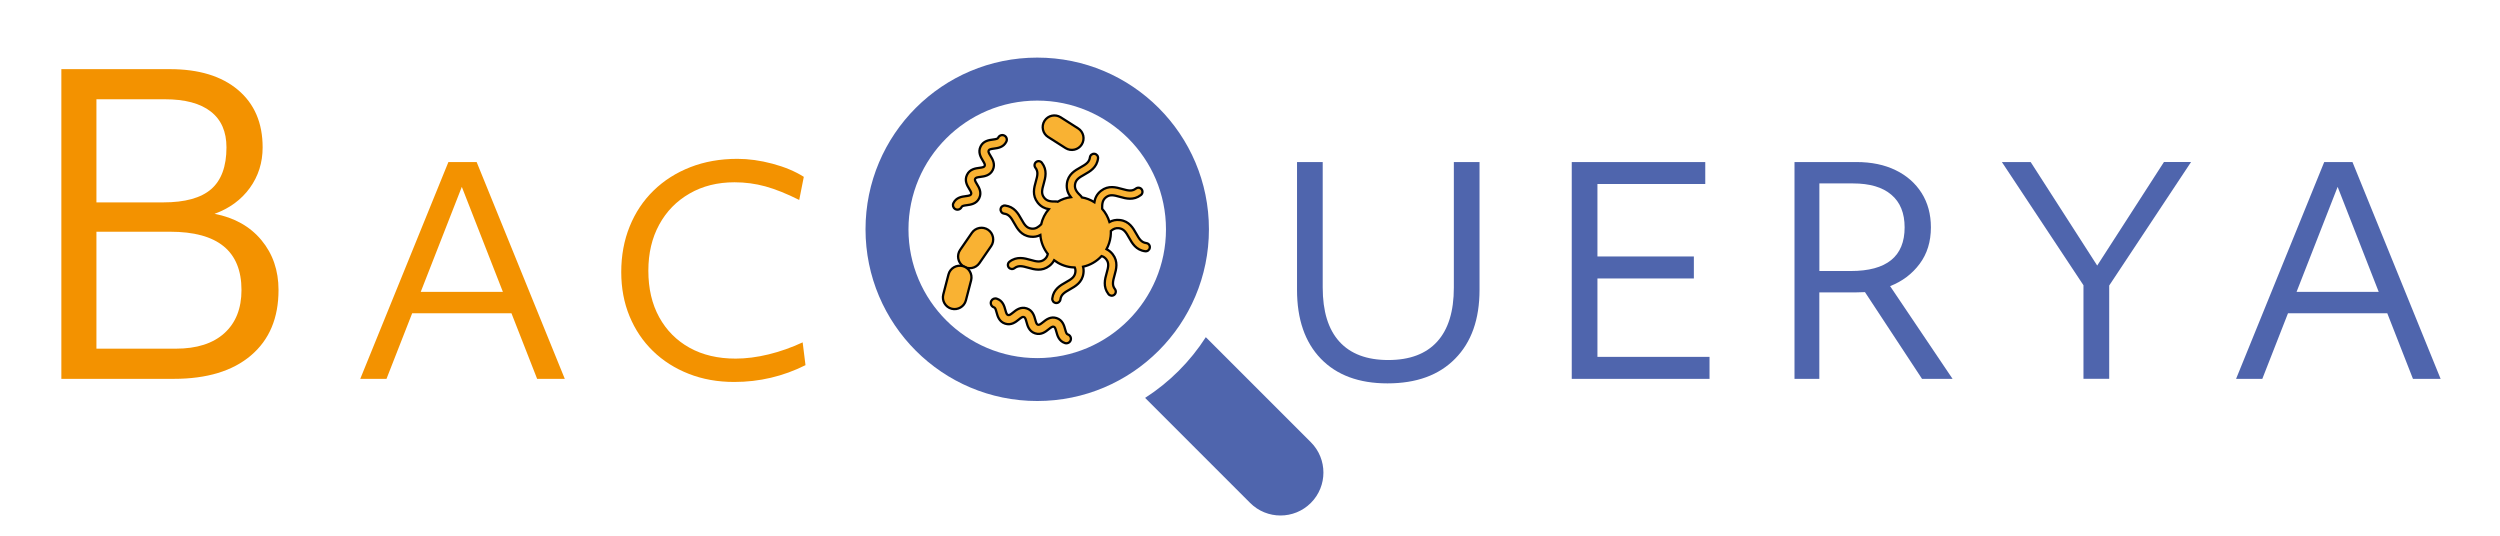 <?xml version="1.0" encoding="utf-8"?>
<!-- Generator: Adobe Illustrator 25.2.3, SVG Export Plug-In . SVG Version: 6.00 Build 0)  -->
<svg version="1.1" id="Layer_1" xmlns="http://www.w3.org/2000/svg" xmlns:xlink="http://www.w3.org/1999/xlink" x="0px" y="0px"
	 viewBox="0 0 546 117" style="enable-background:new 0 0 546 117;" xml:space="preserve">
<style type="text/css">
	.st0{fill:#F39200;}
	.st1{fill:none;}
	.st2{fill:#4F65AD;}
	.st3{fill:#F9B233;stroke:#010202;stroke-width:0.5;stroke-miterlimit:10;}
</style>
<g>
	<g>
		<path class="st0" d="M13.4,82.74V15.1h23.67c6.35,0,11.32,1.51,14.91,4.54c3.59,3.03,5.38,7.21,5.38,12.55
			c0,3.32-0.93,6.27-2.8,8.86c-1.87,2.58-4.44,4.46-7.7,5.65c4.33,0.83,7.74,2.75,10.23,5.74c2.49,3,3.74,6.63,3.74,10.9
			c0,6.11-2,10.87-6.01,14.28c-4,3.41-9.63,5.12-16.87,5.12H13.4z M36.01,21.68H21.06V44.2h14.6c4.75,0,8.23-0.96,10.46-2.89
			c2.22-1.93,3.34-4.97,3.34-9.12c0-3.44-1.14-6.05-3.43-7.83C43.74,22.57,40.4,21.68,36.01,21.68z M37.17,50.61H21.06v25.54h17.35
			c4.57,0,8.1-1.13,10.59-3.38c2.49-2.25,3.74-5.4,3.74-9.43C52.74,54.85,47.55,50.61,37.17,50.61z"/>
		<path class="st0" d="M78.68,82.74l19.25-47.35h6.17l19.25,47.35h-6.04l-5.61-14.33H90.02l-5.61,14.33H78.68z M91.89,63.74h17.94
			l-8.97-22.93L91.89,63.74z"/>
		<path class="st0" d="M160.36,83.42c-3.61,0-6.93-0.59-9.94-1.78c-3.01-1.18-5.62-2.84-7.82-4.98c-2.2-2.14-3.9-4.67-5.11-7.6
			c-1.21-2.93-1.81-6.14-1.81-9.63c0-3.61,0.61-6.94,1.84-9.97c1.22-3.03,2.97-5.65,5.23-7.85c2.26-2.2,4.94-3.9,8.04-5.11
			c3.09-1.2,6.51-1.81,10.25-1.81c2.45,0,5,0.35,7.66,1.06c2.66,0.71,4.94,1.66,6.85,2.87l-1,5.05c-2.74-1.37-5.2-2.36-7.38-2.96
			c-2.18-0.6-4.43-0.9-6.76-0.9c-3.7,0-6.97,0.82-9.81,2.46c-2.85,1.64-5.06,3.9-6.63,6.79c-1.58,2.89-2.37,6.24-2.37,10.06
			c0,3.91,0.79,7.29,2.37,10.16c1.58,2.87,3.79,5.09,6.63,6.67c2.84,1.58,6.2,2.37,10.06,2.37c2.28,0,4.69-0.31,7.23-0.93
			c2.53-0.62,5-1.5,7.41-2.62l0.62,4.98C171.03,82.2,165.84,83.42,160.36,83.42z"/>
		<path class="st1" d="M226.94,84.16c-4.87,0-9.41-0.89-13.62-2.67c-4.21-1.78-7.91-4.27-11.08-7.48c-3.17-3.2-5.64-6.94-7.39-11.21
			c-1.75-4.27-2.63-8.9-2.63-13.88c0-4.92,0.89-9.52,2.67-13.8c1.78-4.27,4.26-8.01,7.43-11.21c3.17-3.2,6.85-5.71,11.04-7.52
			c4.18-1.81,8.71-2.71,13.57-2.71c4.92,0,9.48,0.89,13.66,2.67c4.18,1.78,7.86,4.27,11.04,7.48c3.17,3.2,5.64,6.94,7.39,11.21
			c1.75,4.27,2.63,8.9,2.63,13.88c0,5.04-0.91,9.7-2.71,13.97c-1.81,4.27-4.32,8.01-7.52,11.21c-3.2,3.2-6.88,5.67-11.04,7.39
			l16.2,17.44h-10.59l-13.53-15.22C230.68,84.01,228.84,84.16,226.94,84.16z M226.94,76.86c5.1,0,9.62-1.2,13.57-3.6
			c3.95-2.4,7.04-5.71,9.3-9.92c2.25-4.21,3.38-9.02,3.38-14.42c0-5.4-1.13-10.2-3.38-14.42c-2.25-4.21-5.35-7.52-9.3-9.92
			c-3.95-2.4-8.47-3.6-13.57-3.6c-5.04,0-9.55,1.2-13.53,3.6c-3.98,2.4-7.09,5.71-9.34,9.92c-2.26,4.21-3.38,9.02-3.38,14.42
			c0,5.4,1.13,10.21,3.38,14.42c2.25,4.21,5.37,7.52,9.34,9.92C217.39,75.66,221.9,76.86,226.94,76.86z"/>
		<path class="st2" d="M303.02,83.73c-6.23,0-11.08-1.8-14.55-5.39c-3.47-3.59-5.2-8.61-5.2-15.04V35.39h5.61V62.8
			c0,5.19,1.21,9.13,3.64,11.81c2.43,2.68,5.99,4.02,10.68,4.02c4.69,0,8.25-1.34,10.68-4.02c2.43-2.68,3.64-6.61,3.64-11.81V35.39
			h5.61V63.3c0,6.44-1.78,11.45-5.33,15.04C314.27,81.94,309.34,83.73,303.02,83.73z"/>
		<path class="st2" d="M343.27,82.74V35.39h29.16v4.8h-23.55v15.82h21.06v4.8h-21.06v17.13h24.48v4.8H343.27z"/>
		<path class="st2" d="M391.92,82.74V35.39h13.52c3.28,0,6.14,0.59,8.57,1.78c2.43,1.18,4.32,2.85,5.67,4.98
			c1.35,2.14,2.03,4.64,2.03,7.51c0,3.12-0.82,5.77-2.46,7.97c-1.64,2.2-3.79,3.82-6.45,4.86l13.64,20.25h-6.67L407.31,63.8
			c-0.67,0.04-1.35,0.06-2.06,0.06h-7.91v18.88H391.92z M404.7,40.06h-7.35v19.13h6.85c7.85,0,11.77-3.18,11.77-9.53
			c0-3.11-0.96-5.49-2.9-7.13C411.14,40.88,408.35,40.06,404.7,40.06z"/>
		<path class="st2" d="M455.03,82.74V62.3l-17.82-26.91h6.29L458.03,58l14.58-22.62h5.92l-17.88,26.98v20.37H455.03z"/>
		<path class="st2" d="M488.36,82.74l19.25-47.35h6.17l19.25,47.35h-6.04l-5.61-14.33H499.7l-5.61,14.33H488.36z M501.57,63.74
			h17.94l-8.97-22.93L501.57,63.74z"/>
	</g>
	<g>
		<g>
			<g>
				<path class="st2" d="M286.29,96.58l-22.94-22.94c-3.42,5.32-7.94,9.84-13.26,13.26l22.94,22.94c3.66,3.66,9.6,3.66,13.26,0
					C289.95,106.18,289.95,100.24,286.29,96.58z"/>
				<path class="st2" d="M264.03,50.08c0-20.71-16.79-37.5-37.5-37.5s-37.5,16.79-37.5,37.5s16.79,37.5,37.5,37.5
					S264.03,70.79,264.03,50.08z M226.53,78.21c-15.51,0-28.12-12.62-28.12-28.12s12.62-28.12,28.12-28.12s28.12,12.62,28.12,28.12
					S242.04,78.21,226.53,78.21z"/>
			</g>
		</g>
	</g>
	<g>
		<g>
			<path class="st3" d="M208.57,45.62c-0.41-0.27-0.57-0.8-0.35-1.25c0.6-1.26,1.86-1.42,2.69-1.53c0.78-0.1,1.05-0.17,1.17-0.42
				s0.01-0.5-0.4-1.17c-0.44-0.72-1.1-1.8-0.49-3.06c0.6-1.26,1.86-1.42,2.69-1.53c0.78-0.1,1.05-0.17,1.17-0.42
				c0.12-0.25,0.01-0.5-0.4-1.17c-0.44-0.72-1.1-1.8-0.5-3.06c0.6-1.26,1.86-1.42,2.69-1.53c0.78-0.1,1.05-0.17,1.17-0.42
				c0.24-0.49,0.83-0.7,1.32-0.46c0.49,0.23,0.7,0.83,0.46,1.32c-0.6,1.26-1.86,1.42-2.69,1.53c-0.78,0.1-1.05,0.17-1.17,0.42
				c-0.12,0.25-0.01,0.5,0.4,1.17c0.44,0.72,1.1,1.8,0.5,3.06c-0.6,1.26-1.86,1.42-2.69,1.53c-0.78,0.1-1.05,0.17-1.17,0.42
				c-0.12,0.25-0.01,0.5,0.4,1.17c0.44,0.72,1.1,1.8,0.49,3.06c-0.6,1.26-1.86,1.42-2.69,1.53c-0.78,0.1-1.05,0.17-1.17,0.42
				c-0.24,0.49-0.83,0.7-1.32,0.46C208.65,45.67,208.61,45.64,208.57,45.62z"/>
		</g>
		<g>
			<path class="st3" d="M216.49,65.74c0.21-0.44,0.72-0.67,1.2-0.51c1.33,0.43,1.66,1.65,1.88,2.47c0.21,0.76,0.31,1.01,0.58,1.1
				c0.26,0.09,0.5-0.06,1.11-0.55c0.65-0.53,1.64-1.33,2.96-0.9c1.33,0.43,1.66,1.65,1.88,2.47c0.21,0.76,0.31,1.01,0.58,1.1
				c0.26,0.08,0.49-0.06,1.11-0.55c0.65-0.53,1.64-1.33,2.96-0.9c1.33,0.43,1.66,1.65,1.88,2.47c0.21,0.76,0.31,1.01,0.57,1.1
				c0.52,0.17,0.81,0.73,0.64,1.25c-0.17,0.52-0.73,0.8-1.25,0.64c-1.33-0.43-1.66-1.65-1.88-2.47c-0.21-0.76-0.31-1.01-0.57-1.1
				c-0.26-0.08-0.49,0.06-1.11,0.55c-0.65,0.53-1.64,1.33-2.96,0.9c-1.33-0.43-1.66-1.65-1.88-2.47c-0.21-0.76-0.31-1.01-0.58-1.1
				c-0.26-0.09-0.5,0.06-1.11,0.55c-0.65,0.53-1.64,1.33-2.97,0.9c-1.33-0.43-1.66-1.65-1.88-2.47c-0.21-0.76-0.31-1.01-0.58-1.1
				c-0.52-0.17-0.8-0.73-0.64-1.25C216.46,65.82,216.47,65.78,216.49,65.74z"/>
		</g>
		<path class="st3" d="M250.35,53.09c-1.07-0.14-1.53-0.87-2.2-2.07c-0.68-1.21-1.52-2.71-3.53-2.96c-0.93-0.12-1.69,0.09-2.31,0.43
			c-0.32-1.07-0.87-2.06-1.6-2.89c-0.02-1.09,0.06-1.91,0.85-2.52c0.85-0.66,1.7-0.46,3.02-0.09c1.33,0.38,2.99,0.84,4.59-0.4
			c0.39-0.3,0.46-0.86,0.16-1.25s-0.86-0.46-1.25-0.16c-0.85,0.66-1.7,0.46-3.02,0.09c-1.33-0.37-2.99-0.84-4.59,0.4
			c-0.94,0.73-1.32,1.63-1.46,2.49c-0.82-0.51-1.74-0.88-2.74-1.05c-0.05-0.11-0.11-0.22-0.21-0.31c-0.83-0.8-1.41-1.45-1.28-2.48
			c0.14-1.07,0.87-1.53,2.07-2.2c1.21-0.68,2.71-1.52,2.96-3.53c0.06-0.49-0.28-0.93-0.77-1c-0.49-0.06-0.93,0.28-1,0.77
			c-0.14,1.07-0.87,1.53-2.07,2.2c-1.21,0.68-2.71,1.52-2.96,3.53c-0.16,1.29,0.29,2.24,0.86,2.97c-1.03,0.14-2,0.48-2.87,1
			c-0.1-0.04-0.21-0.06-0.32-0.05c-1.15,0.02-2.02-0.03-2.65-0.85c-0.66-0.85-0.47-1.7-0.09-3.02c0.38-1.33,0.84-2.99-0.4-4.6
			c-0.3-0.39-0.86-0.46-1.25-0.16c-0.39,0.3-0.46,0.86-0.16,1.25c0.66,0.85,0.47,1.7,0.09,3.02c-0.38,1.33-0.84,2.99,0.4,4.59
			c0.71,0.92,1.59,1.3,2.43,1.45c-0.8,0.93-1.38,2.05-1.66,3.31c-0.65,0.63-1.25,1.04-2.13,0.93c-1.07-0.13-1.53-0.87-2.2-2.07
			c-0.68-1.21-1.52-2.71-3.53-2.97c-0.49-0.06-0.93,0.28-1,0.77c-0.06,0.49,0.28,0.93,0.77,1c1.07,0.14,1.53,0.87,2.2,2.07
			c0.68,1.21,1.52,2.71,3.53,2.96c0.87,0.11,1.59-0.06,2.18-0.36c0.12,1.54,0.71,2.97,1.63,4.14c-0.11,0.47-0.32,0.87-0.75,1.2
			c-0.85,0.66-1.7,0.47-3.02,0.09c-1.33-0.37-2.99-0.84-4.6,0.4c-0.39,0.3-0.46,0.86-0.16,1.25c0.15,0.19,0.37,0.31,0.59,0.34
			s0.46-0.03,0.66-0.18c0.85-0.66,1.7-0.47,3.02-0.09c1.33,0.38,2.99,0.84,4.59-0.4c0.49-0.38,0.82-0.8,1.05-1.24
			c1.05,0.8,2.31,1.34,3.71,1.52c0.27,0.03,0.53,0.05,0.8,0.06c0.13,0.31,0.18,0.64,0.13,1.02c-0.14,1.07-0.87,1.53-2.07,2.2
			c-1.21,0.68-2.71,1.52-2.97,3.53c-0.06,0.49,0.28,0.93,0.77,1c0.49,0.06,0.93-0.28,1-0.77c0.14-1.07,0.88-1.53,2.07-2.2
			c1.21-0.68,2.71-1.52,2.96-3.53c0.07-0.53,0.03-1-0.08-1.42c1.57-0.34,2.98-1.17,4.05-2.33c0.39,0.12,0.72,0.33,1.01,0.7
			c0.66,0.85,0.46,1.7,0.09,3.02c-0.38,1.33-0.84,2.99,0.4,4.59c0.15,0.19,0.37,0.31,0.59,0.34c0.23,0.03,0.46-0.03,0.66-0.18
			c0.39-0.3,0.46-0.86,0.16-1.25c-0.66-0.85-0.46-1.7-0.09-3.02c0.38-1.33,0.84-2.99-0.4-4.59c-0.41-0.53-0.87-0.87-1.35-1.11
			c0.45-0.83,0.76-1.75,0.89-2.74c0.05-0.42,0.07-0.83,0.06-1.24c0.52-0.44,1.05-0.69,1.77-0.6c1.07,0.14,1.53,0.87,2.2,2.07
			c0.68,1.21,1.52,2.71,3.53,2.96c0.49,0.06,0.93-0.28,1-0.77C251.19,53.59,250.84,53.15,250.35,53.09z"/>
		<path class="st3" d="M216.47,53.74l-2.57,3.73c-0.8,1.16-2.39,1.45-3.55,0.66l0,0c-1.16-0.8-1.45-2.39-0.66-3.55l2.57-3.73
			c0.8-1.16,2.39-1.45,3.55-0.66l0,0C216.97,50.99,217.26,52.59,216.47,53.74z"/>
		<path class="st3" d="M212.09,61.22l-1.14,4.38c-0.35,1.36-1.76,2.18-3.11,1.83l0,0c-1.36-0.35-2.18-1.76-1.83-3.11l1.14-4.38
			c0.35-1.36,1.76-2.18,3.11-1.83l0,0C211.62,58.46,212.44,59.86,212.09,61.22z"/>
		<path class="st3" d="M231.64,25.61l3.82,2.43c1.19,0.75,1.54,2.34,0.79,3.52l0,0c-0.75,1.19-2.34,1.54-3.52,0.79l-3.82-2.43
			c-1.19-0.75-1.54-2.34-0.79-3.52l0,0C228.87,25.21,230.46,24.86,231.64,25.61z"/>
	</g>
</g>
</svg>
